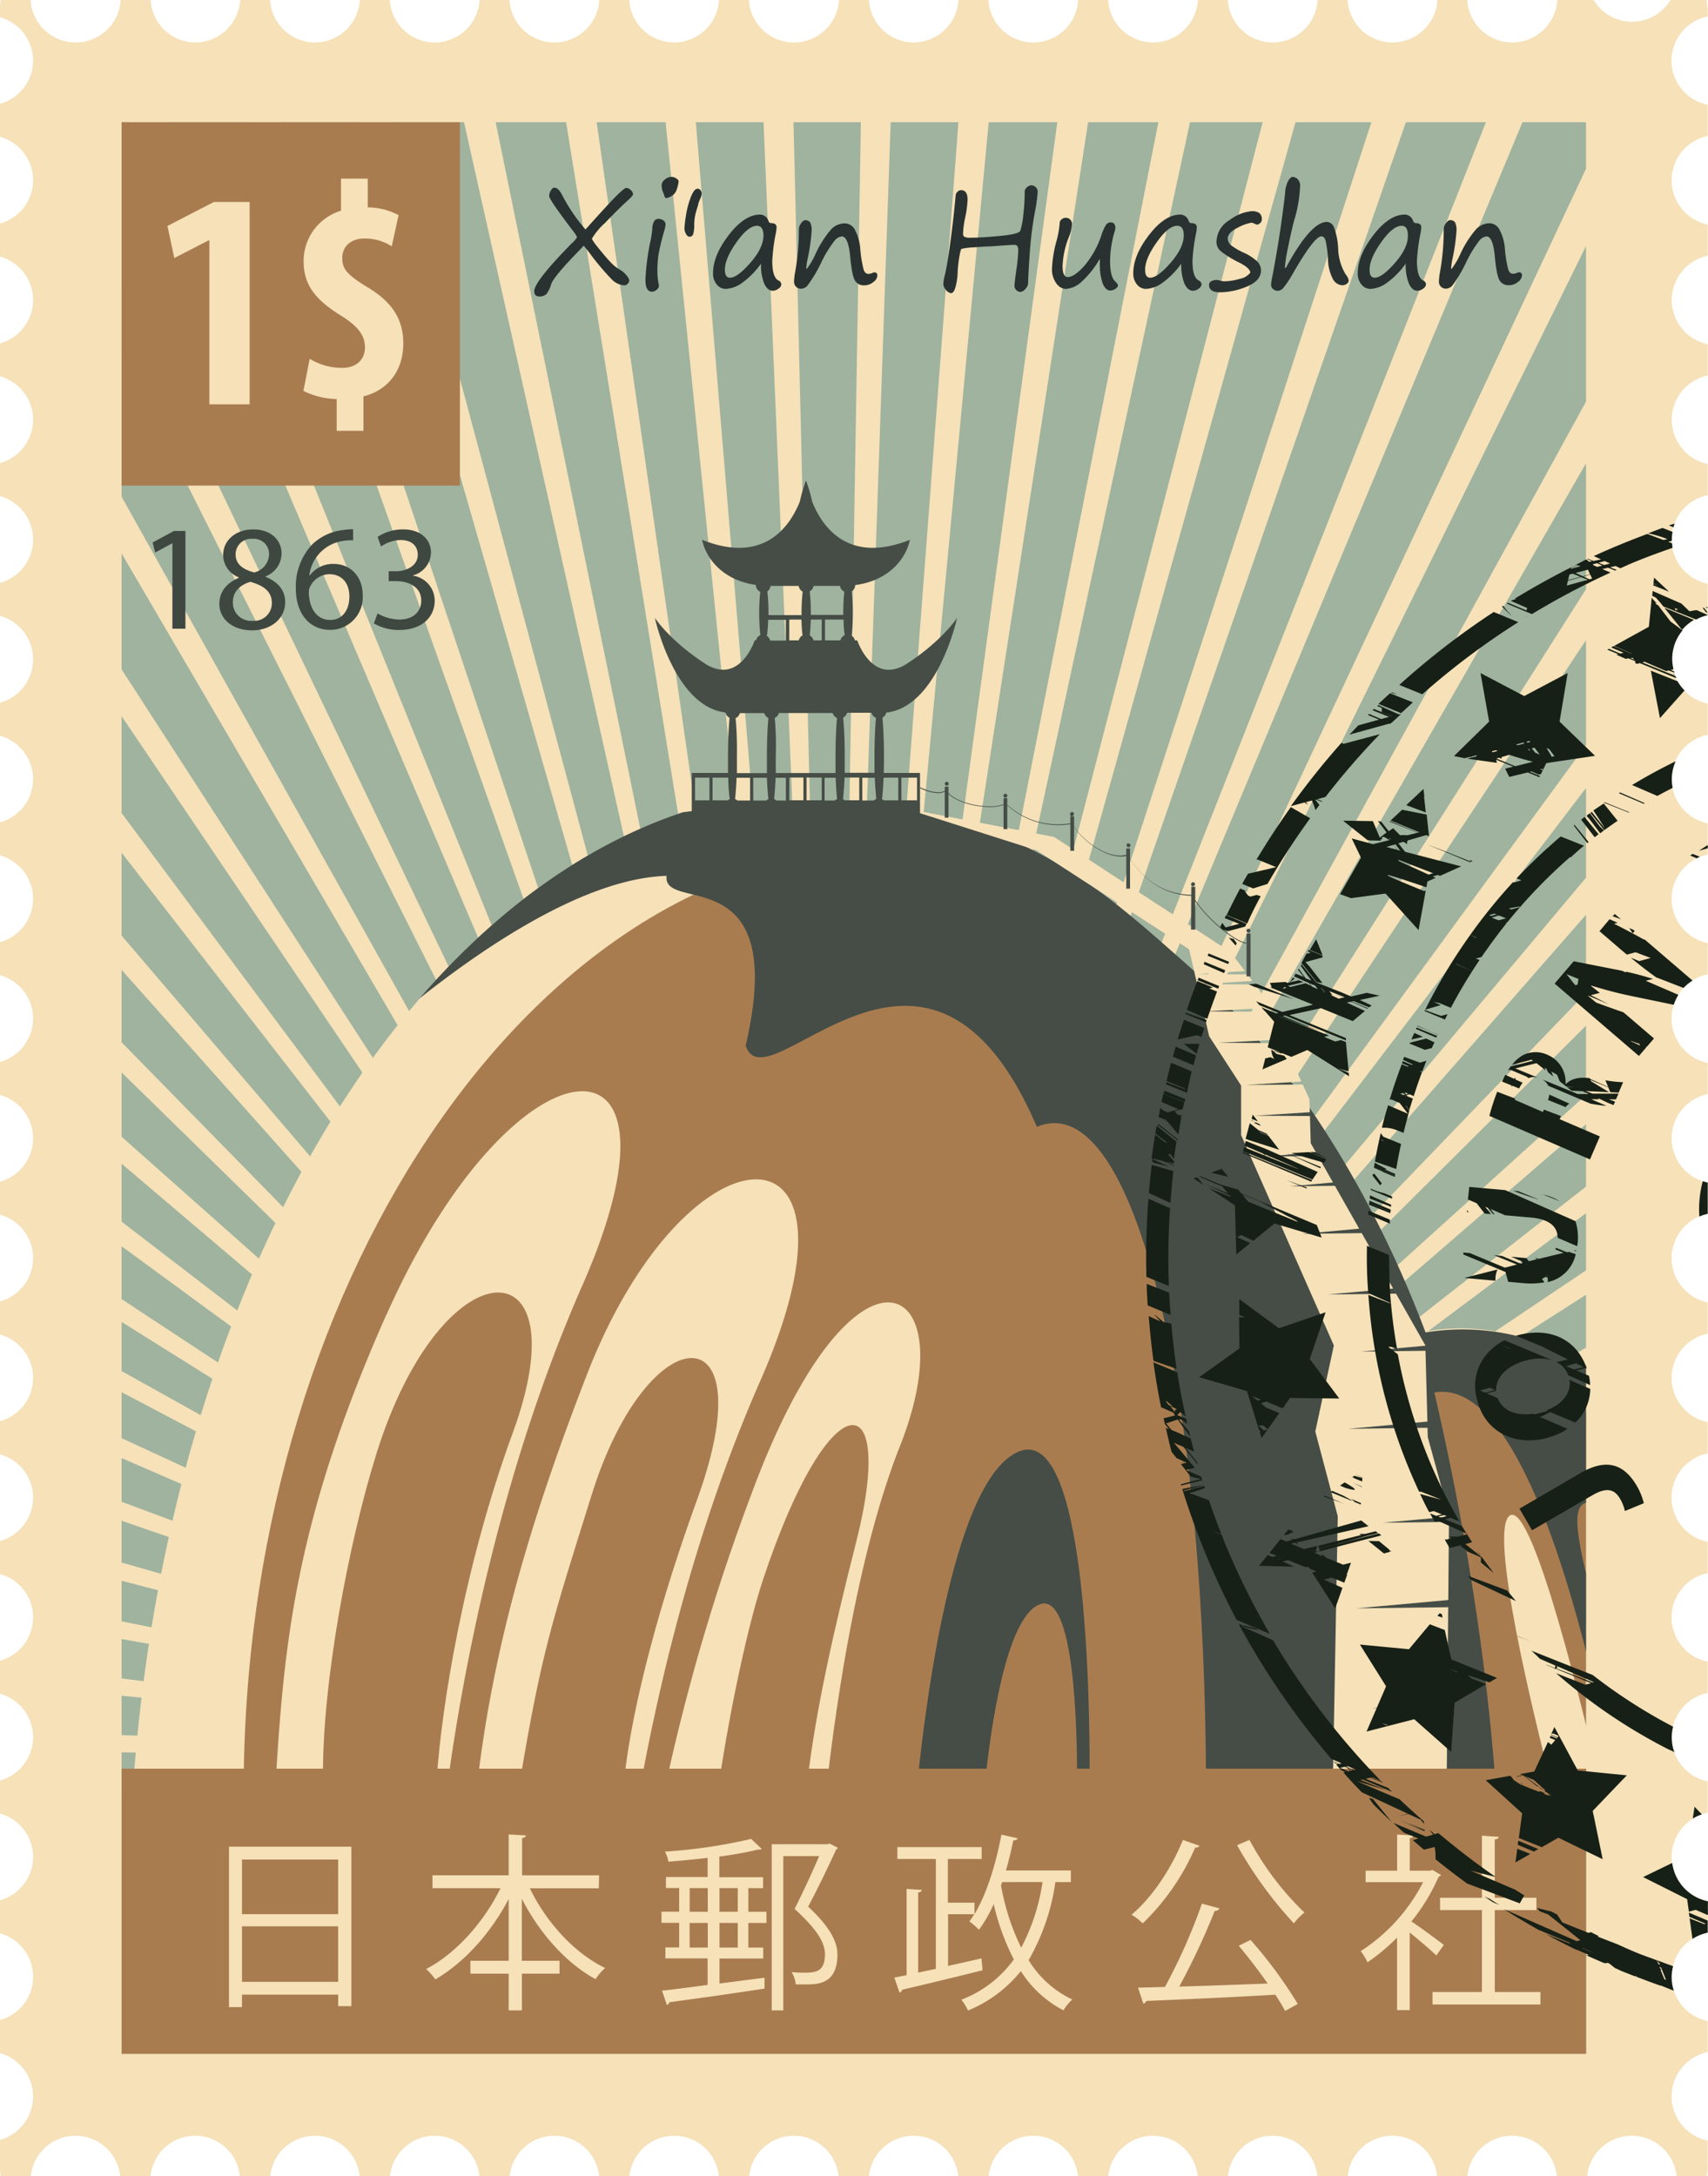<svg xmlns="http://www.w3.org/2000/svg" viewBox="-0 -0 297.23 378.58"><title>Depositphotos_103661510_04</title><g data-name="Layer 2"><g data-name="Layer 1"><path d="M.11 0h5.21a7.85 7.85 0 0 0 7.82 7.39A7.84 7.84 0 0 0 21 0h5.21A7.84 7.84 0 0 0 34 7.39 7.84 7.84 0 0 0 41.79 0H47a7.84 7.84 0 0 0 7.81 7.39A7.84 7.84 0 0 0 62.62 0h5.21a7.84 7.84 0 0 0 7.81 7.39A7.84 7.84 0 0 0 83.46 0h5.2a7.84 7.84 0 0 0 7.81 7.39A7.84 7.84 0 0 0 104.29 0h5.21a7.84 7.84 0 0 0 7.81 7.39A7.85 7.85 0 0 0 125.13 0h5.2a7.84 7.84 0 0 0 7.81 7.39A7.84 7.84 0 0 0 146 0h5.21A7.84 7.84 0 0 0 159 7.39 7.85 7.85 0 0 0 166.8 0h5.2a7.85 7.85 0 0 0 7.81 7.39A7.84 7.84 0 0 0 187.63 0h5.21a7.84 7.84 0 0 0 7.82 7.39A7.85 7.85 0 0 0 208.47 0h5.2a7.84 7.84 0 0 0 7.81 7.39A7.84 7.84 0 0 0 229.3 0h5.21a7.84 7.84 0 0 0 7.82 7.39A7.84 7.84 0 0 0 250.14 0h5.2a7.85 7.85 0 0 0 7.82 7.39A7.84 7.84 0 0 0 271 0h6.32A7.85 7.85 0 0 0 284 3.79 7.83 7.83 0 0 0 290.69 0H297a7.7 7.7 0 0 0 .17 1.32v1.56a7.82 7.82 0 0 0 0 15.34v5.43a7.87 7.87 0 0 0 0 15.41v5.43a7.87 7.87 0 0 0 0 15.4v5.43a7.87 7.87 0 0 0 0 15.4v5.43a7.86 7.86 0 0 0 0 15.4V107a7.87 7.87 0 0 0 0 15.4v5.43a7.86 7.86 0 0 0 0 15.4v5.43a7.87 7.87 0 0 0 0 15.41v5.43a7.86 7.86 0 0 0 0 15.4v5.43a7.87 7.87 0 0 0 0 15.41v5.43a7.87 7.87 0 0 0 0 15.41V232a7.87 7.87 0 0 0 0 15.41v5.43a7.86 7.86 0 0 0 0 15.4v5.43a7.86 7.86 0 0 0 0 15.4v5.43a7.87 7.87 0 0 0 0 15.41v5.43a7.87 7.87 0 0 0 0 15.41v5.43a7.87 7.87 0 0 0 0 15.41V357a7.87 7.87 0 0 0 0 15.41v5.17a8 8 0 0 0-.14 1h-5.27a7.82 7.82 0 0 0-15.56 0h-5.28a7.82 7.82 0 0 0-15.56 0h-5.27a7.82 7.82 0 0 0-15.56 0h-5.28a7.82 7.82 0 0 0-15.56 0h-5.27a7.82 7.82 0 0 0-15.56 0h-5.26a7.82 7.82 0 0 0-15.56 0h-5.27a7.82 7.82 0 0 0-15.56 0h-5.28a7.82 7.82 0 0 0-15.56 0h-5.27a7.82 7.82 0 0 0-15.56 0h-5.28a7.82 7.82 0 0 0-15.56 0h-5.27a7.82 7.82 0 0 0-15.56 0h-5.28a7.82 7.82 0 0 0-15.56 0h-5.28a7.82 7.82 0 0 0-15.56 0h-5.27a7.82 7.82 0 0 0-15.56 0H.08c0-.26 0-.54-.08-.79v-5.52a7.86 7.86 0 0 0 5.76-7.55A7.85 7.85 0 0 0 0 357.18v-5.75a7.84 7.84 0 0 0 5.76-7.54A7.84 7.84 0 0 0 0 336.33v-5.75A7.85 7.85 0 0 0 5.76 323 7.85 7.85 0 0 0 0 315.5v-5.75a7.85 7.85 0 0 0 5.76-7.54A7.84 7.84 0 0 0 0 294.66v-5.75a7.85 7.85 0 0 0 5.76-7.54A7.84 7.84 0 0 0 0 273.83v-5.75a7.85 7.85 0 0 0 5.76-7.54A7.84 7.84 0 0 0 0 253v-5.75a7.85 7.85 0 0 0 5.76-7.55A7.84 7.84 0 0 0 0 232.16v-5.75a7.85 7.85 0 0 0 5.76-7.54A7.84 7.84 0 0 0 0 211.32v-5.75A7.85 7.85 0 0 0 5.76 198 7.84 7.84 0 0 0 0 190.49v-5.75a7.85 7.85 0 0 0 5.76-7.54A7.84 7.84 0 0 0 0 169.65v-5.75a7.85 7.85 0 0 0 5.76-7.54A7.84 7.84 0 0 0 0 148.82v-5.75a7.85 7.85 0 0 0 5.76-7.54A7.84 7.84 0 0 0 0 128v-5.75a7.85 7.85 0 0 0 5.76-7.54A7.84 7.84 0 0 0 0 107.14v-5.74a7.85 7.85 0 0 0 5.76-7.54A7.84 7.84 0 0 0 0 86.31v-5.75A7.85 7.85 0 0 0 5.76 73 7.84 7.84 0 0 0 0 65.47v-5.74a7.85 7.85 0 0 0 5.76-7.55A7.84 7.84 0 0 0 0 44.64v-5.75a7.85 7.85 0 0 0 5.76-7.55A7.85 7.85 0 0 0 0 23.8v-5.74a7.84 7.84 0 0 0 5.76-7.54A7.84 7.84 0 0 0 0 3V1a8.34 8.34 0 0 0 .11-1z" fill="#f6e1b8"/><path fill="#f6e1b8" d="M21.16 21.26h254.87v336.05H21.16z"/><path d="M21.16 61.6v24.81l123.57 221zm21.92-40.34h-14l115.74 286.28zm-20.39 0h-1.53v28l123.62 258.22zm75.82 0H86.26l58.66 286.5zm-17.76 0H68.07l76.82 286.42zm-18.41 0H49.1l95.76 286.35zM21.16 168.73v12.59L144.5 307.19zm0 17.84v11.18l123.28 109.4zm0-38.23v14.42l123.4 144.47zm0-23.75v16.85l123.46 165.85zm0-28.31v20.17l123.52 190.9zm0 106.17v10.08l123.22 94.57zM258.58 21.26h-13.92L145 308.51zm-19.93 0h-13.2L145 308.43zm-18.92 0h-12.64L145 308.34zm45.22 0L145 308.59 276 29.34v-8.08zM276 69.87V42.81L144.94 308.67zM115.83 21.26h-12L145 307.84zm85.75 0h-12.22l-44.36 287zm-51.77 0h-11.72L145 308zm-16.94 0h-11.78L145 307.92zm51.12 0h-11.93L145 308.18zm-17.2 0H155l-10 286.83zM276 270.3v-7.83l-131.58 46.88zm0-35.85v-9.2l-131.43 84zm0-13.45v-9.94l-131.34 98.1zm0 26v-8.6l-131.46 70.86zm0-40.57v-10.85L144.71 309.1zm0 52.47v-8.18L144.48 309.3zm0-106.21v-15.6L144.85 308.9zm0-23.07v-18.25L144.88 308.83zm0-27.12V80.6L144.91 308.75zm0 178.77v-7.57l-131.65 35.68zm0-90.79v-12.04L144.76 309zm0-17.74v-13.6L144.81 309zM21.16 301.84L143.81 307 21.16 295zm0-40.58L144.1 307 21.16 253.66zm0 10.57L144 307 21.16 264.56zm0 10.22L144 307 21.16 275zm0-52.08v8.55l123.08 68.53zm0 12.22v8l123 56.83zM276 313.09v-7.27l-131.88 3.63zM21.16 292l122.72 15-122.72-21.86zM276 292v-7.4l-131.72 24.81zm0 10.56v-7.3l-131.79 14.17zM21.16 216.81V226l123.15 81zm0 94.79l122.58-4.6-122.58-2.15z" fill="#9fb39f"/><path fill="#a97c50" d="M21.16 21.26h58.88v63.22H21.16z"/><path d="M36.44 41.8h-.11l-6 3.09-1.19-5.58 8.07-4.17h6.23v35.2h-7z" fill="#f6e1b8"/><path d="M58.59 74.95v-5.53A13.56 13.56 0 0 1 52.8 68l1.09-5.58A10.87 10.87 0 0 0 59.51 64c2.6 0 4-1.52 4-3.57 0-2.22-1.41-3.79-4.17-5.52-4.27-2.65-6.5-5.2-6.5-9.42a9.13 9.13 0 0 1 6.5-8.83v-5.58H64v5a11.5 11.5 0 0 1 5.36 1.35l-1.19 5.42a8.67 8.67 0 0 0-4.71-1.36c-2.55 0-3.9 1.52-3.9 3.36S60.21 47.7 64 50c4.6 2.76 6.18 5.9 6.18 9.75 0 4.82-2.76 8.18-6.93 9.2v6z" fill="#f6e1b8"/><path d="M276 237.87a39.65 39.65 0 0 0-21.66-6.79 36.24 36.24 0 0 0-8.36 1c-9-24.28-21.24-45.1-35.66-61C194.88 157.24 169 139 141.11 140.3a138.17 138.17 0 0 0-22.05 1c-50.44 16.45-89.5 84.09-95.82 168.22H276z" fill="#f6e1b8"/><path d="M276 309.55v-63.78c-8.09-6.6-17.43-10.57-28.12-9.79-23.43-60.75-54.54-88.12-94.11-88.12-58.59 0-110.53 72.21-111.36 161.69H219c1.1-18.17 1.69-53.15-7.36-78.36 17 15.36 25.54 54.15 28.31 78.36z" fill="#a97c50"/><path d="M276 287.29v-13.62c-1.25-5.11-1.87-9.16-1.28-10.84a1.93 1.93 0 0 1 1.28-1.41v-23.87a40 40 0 0 0-27.92-5.75c-10.19-27-24.5-47.64-39.89-62.58-15.66-13.55-31.39-30.27-67.12-28.92a138.34 138.34 0 0 0-22.21 1c-16.78 5.57-32.34 16.78-45.86 32.4 12.13-9.62 29.22-20.91 43-21.33-.78 6.68 21.37-3.3 13.77 29.53 3.71 11.32 31.57-30.36 50.67 14.14 16.56-7.04 29.13 43.67 29.43 113.51h50.41c-.34-.18-1.24-26.64-10.67-67.3 11.81-2.1 20.9 23.51 26.39 45.04z" fill="#454d46"/><path fill="#f6e1b8" d="M238.74 297.17l13.14-1.19.14-16.38-15.96.2 15.97-1.45.12-13.59-11.55.15 11.55-1.05.01-.36-3.69-13.48-.05-1.63-13.81.18 13.79-1.26-.33-12.32-11.19.14 11.17-1.02v-.05l-5.11-9.01-11.85.15 11.35-1.03-5.47-9.65-10.43.14 9.99-.91-4.23-7.46-7.83.1 7.5-.68-2.61-4.61-9.02.11 8.64-.78-.88-1.54-.14-4.74-9.57-.05 9.55-.61-.07-2.28-1.16-2.53-9.86.06 9.62-.59-3.05-6.68-11.32-.05 11.02-.6-2.2-4.81-11.29-.05 11-.61-1.37-2.99-.84-1.1-9.2-.05 8.74-.55-.87-1.15-8.59-.05 8.15-.53-2.51-3.31-30.71-20.02-25.96-4.97 22.93 7.3 26.53 17.22 3.49 15.12 5.56 8.58v8.62l16.14 36.59-3.23 14.98 3.91 14.74-.89 48.37h19.83l.13-15.15-13.13.17z"/><path d="M207.58 155.85c-4.28-.11-8.16-2-11.32-7a4.48 4.48 0 0 1-1.18.15c-3 0-6.71-2.71-8.52-5.66a14.27 14.27 0 0 1-2.31.19 13.05 13.05 0 0 1-9.2-3.66 6.71 6.71 0 0 1-2.85.52c-2.86 0-6.39-1.06-7.57-2.75a3 3 0 0 1-1.42.33 7.55 7.55 0 0 1-3.1-.86l.07-.13a9.77 9.77 0 0 0 1 .42 6.27 6.27 0 0 0 2.07.42 2.77 2.77 0 0 0 1.41-.34h.06v.06c1.06 1.65 4.63 2.75 7.49 2.74a6.52 6.52 0 0 0 2.83-.52 12.91 12.91 0 0 0 9.14 3.64 14 14 0 0 0 2.33-.2c1.78 2.94 5.45 5.64 8.42 5.64a4.53 4.53 0 0 0 1.19-.16h.05c3.15 5.08 7 6.9 11.27 7 2.43 4.16 7.65 8.15 9.44 8.33v.15c-1.89-.22-7-4.18-9.53-8.37zm-47.47-18.78z" fill="#454d46"/><path d="M164.41 142.25h.65v-5.4h-.65zm10.23 2h.65v-5.4h-.65zm11.62 3.76h.66v-6h-.66zm9.74 6.59h.65v-7H196zm11.27 7.12h.73v-7.45h-.69zm9.66.69v7.45h.69v-7.45zM164.76 136a.34.34 0 1 0 .34.34.34.34 0 0 0-.34-.34zm10.2 2.09a.34.34 0 1 0 0 .68.34.34 0 1 0 0-.68zm11.6 3.85a.34.34 0 1 0-.34-.34.34.34 0 0 0 .34.4zm9.83 4.76a.34.34 0 1 0 .34.34.34.34 0 0 0-.35-.3zm11.23 7.46a.34.34 0 1 0-.34-.34.34.34 0 0 0 .33.39zm9.64 8.09a.34.34 0 0 0 .34-.34.34.34 0 1 0-.34.34z" fill="#454d46"/><path d="M153.83 131.62c0-2.68-.1-5.08-.27-6.76a1.32 1.32 0 0 0 .66-.89c9-1 12.33-16.47 12.33-16.47s-2.53 3.9-8.63 7.9-8.74-4-8.74-4h-.4a1.33 1.33 0 0 0-.58-.81 32.78 32.78 0 0 0 .21-3.94 34.43 34.43 0 0 0-.19-3.77 1.33 1.33 0 0 0 .6-1.1c5.57-.71 8.77-4.28 9.52-7.87-10.68 4.25-15.22-2.16-17-6.63a28.16 28.16 0 0 0-1.08-3.69 28.34 28.34 0 0 0-1.08 3.69c-1.8 4.47-6.35 10.88-17 6.63.75 3.54 3.89 7.08 9.35 7.85a1.32 1.32 0 0 0 .77 1.2 33.8 33.8 0 0 0-.18 3.68 33.09 33.09 0 0 0 .2 3.85 1.32 1.32 0 0 0-.75.9h-.23s-2.63 8-8.74 4-8.64-7.9-8.64-7.9 3.34 15.4 12.29 16.46a1.33 1.33 0 0 0 .71.92c-.16 1.68-.27 4.07-.27 6.74v2.86h-6.31v7.12h39.72v-7.12h-6.31c.03-.89.04-1.85.04-2.85zm-2.18-7.62a1.32 1.32 0 0 0 .79.89c-.16 1.68-.26 4-.26 6.69v2.86H147v-2.86c0-2.67-.1-5.06-.27-6.74a1.34 1.34 0 0 0 .68-.84zm.85 15a1.29 1.29 0 0 0-.44.26h-2v-3.95h2.17c.07 1.42.16 2.69.27 3.69zm-9 .26v-3.95h1.92c.06 1.47.15 2.75.26 3.7a1.34 1.34 0 0 0-.41.25zm-15.18 0a1.29 1.29 0 0 0-.4-.25c.11-1 .2-2.23.26-3.7h2.35v3.95zm2.76-3.95h2.38c.06 1.47.15 2.75.26 3.71a1.26 1.26 0 0 0-.37.24h-2.26zm3.63 3.71c.11-1 .2-2.24.26-3.71h1.79v3.95h-1.68a1.29 1.29 0 0 0-.33-.26zm-1.06-31.19h3.11v3.61h-2.73a1.33 1.33 0 0 0-.58-.81c.14-.82.2-1.78.23-2.84zM147 110.5a1.32 1.32 0 0 0-.75.9h-2.68v-3.61h3.24c-.01 1.02.06 1.95.19 2.71zm-4 .9h-1.43a1.32 1.32 0 0 0-.66-.85c.09-.77.16-1.71.19-2.76h1.9zm-3.33-.86a1.33 1.33 0 0 0-.67.86h-1.65v-3.61h2.12c.03 1.04.09 1.98.19 2.75zm-4.84 14.36a1.33 1.33 0 0 0 .71-.86h9.37a1.33 1.33 0 0 0 .75.88c-.16 1.68-.26 4.05-.26 6.7v2.86H135v-2.86c.08-2.62 0-5.05-.19-6.73zm2.53 10.37h2.45v3.95h-2.45zm3 0H143v3.95h-2.64zm6.34 3.73c.12-1 .21-2.24.27-3.73h2.56v3.95H147a1.33 1.33 0 0 0-.3-.22zm-5.12-37.07h4.6a1.31 1.31 0 0 0 .75 1 33.91 33.91 0 0 0-.18 3.68v.36h-5.65v-.36a33.77 33.77 0 0 0-.19-3.73 1.31 1.31 0 0 0 .67-.96zm-7.49 0H139a1.33 1.33 0 0 0 .68 1 33.7 33.7 0 0 0-.19 3.72v.36h-5.76v-.36a33.74 33.74 0 0 0-.19-3.77 1.32 1.32 0 0 0 .55-.96zm-6.08 23a1.32 1.32 0 0 0 .74-.87H133a1.33 1.33 0 0 0 .72.86c-.16 1.68-.26 4.06-.26 6.72v2.86h-5.22v-2.86c.04-2.64-.06-5.05-.24-6.73zM127 139a1.34 1.34 0 0 0-.35.23H124v-3.95h2.73c.02 1.47.11 2.72.27 3.72zm-6.05-3.72h2.51v3.95h-2.51zm38.64 3.95h-2.73v-3.95h2.73zm-3.27-3.95v3.95h-2.52a1.34 1.34 0 0 0-.31-.2c.12-1 .21-2.25.27-3.74z" fill="#454d46"/><path d="M177.26 252.53c-11 4.6-15.94 41.52-17.55 57h11.78c.86-8.27 3.49-27.93 9.35-30.39 6.18-2.58 6.62 22 6.59 30.39h2.19c.06-15.81-.76-61.86-12.36-57z" fill="#454d46"/><path d="M130.77 259.9a358.76 358.76 0 0 0-14.71 49.65H144c2-17.16 5.88-41 12.62-58 11.71-29.55-8.08-39.81-25.85 8.35zm-28.54-21c-12 30.81-16.69 51.27-19.09 70.65h28.53c3.51-18.91 9.78-44.67 20.66-69.38 20.73-47.09-12.71-45.82-30.1-1.27zm-35-10.18C51.37 264.45 49.44 286.08 48 309.55h30c2.47-17.88 8.78-52.84 23.34-85.92 20.76-47.1-12.01-44.55-34.08 5.09z" fill="#f6e1b8"/><path d="M132.82 274.69c-3.33 10-6.6 27.68-7.58 34.86h15.31c1.43-12.05 4.5-25.79 8.41-41.15 7.13-27.97-4.52-28.62-16.14 6.29zM103 259.94c-6.78 21.64-8.8 27.55-12.46 49.61h18.08c1.44-13.28 6.41-31.37 12.71-48.72 12.01-33.07-8.54-32.17-18.33-.89zm-37.46-7.15c-4.86 15.47-9.55 40.28-9.33 56.76H76c.81-12.56 4.74-37.11 13.25-60.33 12.1-33.07-12.25-33.05-23.71 3.57z" fill="#a97c50"/><path d="M262.81 263.61c-4 2.16 4.45 36.21 6.94 45.94h8.51c-2.13-9.24-11.37-48.16-15.45-45.94z" fill="#f6e1b8"/><path fill="#a97c50" d="M21.16 307.69h254.87v49.62H21.16z"/><path d="M39.85 321.26h21.3V349h-2.3v-2H42.11v2.17h-2.26zm19 2.24H42.11v9.5h16.74zm-16.74 21.27h16.74v-9.65H42.11z" fill="#f6e1b8"/><path d="M104.21 328.51h-12c2.82 5.86 7.75 11.29 13.1 13.86a9.53 9.53 0 0 0-1.67 1.94c-5.15-2.8-9.81-8.07-12.83-14v10.8h6.56v2.24h-6.55v6.39h-2.3v-6.39h-6.66v-2.24h6.66v-10.76c-3.12 6-7.81 11.13-12.77 14a11.92 11.92 0 0 0-1.58-1.81c5.15-2.67 10.08-8.2 12.93-14.06H75.26v-2.24h13.26v-7.11l3 .17c0 .23-.2.39-.66.46v6.49h13.39z" fill="#f6e1b8"/><path d="M130.23 328.47v4.12h3.15v1.94h-3.15v4.28h2.59v1.91h-7.61v4.35c2.56-.33 5.22-.69 7.84-1v1.88c-6 .92-12.54 1.84-16.57 2.37a.52.52 0 0 1-.43.46l-.85-2.47c2.13-.23 4.89-.59 7.94-1v-4.61h-7.35v-1.91h2.4v-4.28h-3.08v-1.94h3.08v-4.12h-2.3v-1.91h7.25v-3.33c-2.26.26-4.63.49-6.83.66a5.79 5.79 0 0 0-.59-1.75 91.56 91.56 0 0 0 15-2.21l1.84 1.75a.58.58 0 0 1-.36.1.81.81 0 0 1-.26 0 64.22 64.22 0 0 1-6.76 1.22v3.59h7.61v1.91zm-10.21 0v4.12h3.15v-4.12zm0 10.34h3.15v-4.28H120zm8.37-10.34h-3.18v4.12h3.18zm0 10.34v-4.28h-3.18v4.28zm16-18.08l1.41.72a.7.7 0 0 1-.3.33c-1.28 2.8-3 6.39-4.86 9.91 3.58 3.36 5.09 5.93 5.09 8.33 0 5.2-3.45 5.2-5.55 5.2h-1.71a4.75 4.75 0 0 0-.72-2.14c.69.07 1.41.1 2 .1 2 0 3.81 0 3.81-3.19 0-2.21-1.64-4.58-5.28-7.9 1.64-3.29 3.12-6.49 4.27-9.19h-6.24v26.84h-2.01v-28.91h9.7z" fill="#f6e1b8"/><path d="M186.35 327.42h-2.69A37.61 37.61 0 0 1 179 341a17.78 17.78 0 0 0 7.61 6.85 7.84 7.84 0 0 0-1.54 1.88 19.18 19.18 0 0 1-7.42-6.82 22.93 22.93 0 0 1-9.19 6.85 11.06 11.06 0 0 0-1.15-1.88 20.1 20.1 0 0 0 9.12-7 41.14 41.14 0 0 1-3.51-9.65 22.19 22.19 0 0 1-2.56 4.48 14.34 14.34 0 0 0-1.67-1.45 12 12 0 0 0 .85-1.25h-4.56v9c1.9-.43 3.87-.86 5.81-1.32l.2 2.07c-5.12 1.28-10.6 2.6-14 3.39a.6.6 0 0 1-.46.49l-.89-2.6 2.13-.43v-15l2.63.17c0 .23-.2.39-.62.46v13.93l3.08-.66V323.4h-6.7v-2.07h14.67v2.07h-5.88v7.6h4.63v2c2.1-3.46 3.71-8.63 4.69-13.83l2.82.63c-.1.23-.3.36-.75.36-.36 1.75-.79 3.52-1.28 5.24h11.29zm-11.95 0l-.2.59a41.11 41.11 0 0 0 3.51 10.83 35.4 35.4 0 0 0 3.71-11.43z" fill="#f6e1b8"/><path d="M208.73 321.1c-.1.23-.36.33-.75.33a40.75 40.75 0 0 1-9.12 13.17 10.94 10.94 0 0 0-1.94-1.51c3.51-2.93 6.89-7.94 8.93-13zm3.48 10.9a.8.8 0 0 1-.82.43 124.64 124.64 0 0 1-6.17 13.17c4.63-.13 10.11-.33 15.39-.53-1.58-2.24-3.41-4.64-5.05-6.58l2.07-1a77.86 77.86 0 0 1 8.21 11.13l-2.2 1.22c-.43-.82-1-1.78-1.71-2.83-8.24.49-17 .86-22.45 1.09a.63.63 0 0 1-.52.46l-.92-2.77 4.69-.13a99.84 99.84 0 0 0 6.43-14.49zm5.22-11.92a50.93 50.93 0 0 0 9.57 12.64 11 11 0 0 0-1.84 1.88 70.68 70.68 0 0 1-9.88-13.6z" fill="#f6e1b8"/><path d="M250.74 326.17c0 .13-.23.26-.39.33a33.92 33.92 0 0 1-4.73 7.77c1.58 1.05 4.79 3.42 5.64 4.08l-1.31 1.84c-.92-.92-3-2.67-4.63-4v13.5h-2.2v-12.62a33.77 33.77 0 0 1-5.15 4.31 8.75 8.75 0 0 0-1.18-1.94 31.24 31.24 0 0 0 10.86-12h-10v-2h5.48v-6.29l2.86.17c0 .23-.23.4-.66.46v5.66h3.54l.39-.13zm9.39 20.38h7.94v2.17h-18.78v-2.17h8.6v-14.26h-7.29v-2.14h7.29v-10.8l2.92.2c0 .23-.23.39-.69.46v10.14h7.25v2.14h-7.25z" fill="#f6e1b8"/><path d="M30 94.53h-.05L27 96.12l-.44-1.75 3.71-2h2v17H30z" fill="#3f4741"/><path d="M41.52 100.42a4.2 4.2 0 0 1-2.69-3.81c0-2.69 2.27-4.51 5.24-4.51 3.29 0 4.93 2.06 4.93 4.17a4.31 4.31 0 0 1-2.79 4v.08c2.11.83 3.42 2.32 3.42 4.38 0 2.95-2.53 4.93-5.77 4.93-3.55 0-5.69-2.11-5.69-4.59 0-2.14 1.28-3.65 3.37-4.54zm5.79 4.51c0-2.06-1.43-3.05-3.73-3.71-2 .57-3.05 1.88-3.05 3.5a3.14 3.14 0 0 0 3.39 3.28 3.08 3.08 0 0 0 3.39-3.06zM41 96.46c0 1.7 1.28 2.61 3.24 3.13a3.34 3.34 0 0 0 2.58-3.08 2.64 2.64 0 0 0-2.87-2.77A2.7 2.7 0 0 0 41 96.46z" fill="#3f4741"/><path d="M61.45 94a8.29 8.29 0 0 0-1.72.1 6.89 6.89 0 0 0-5.9 6h.08a5.05 5.05 0 0 1 4.1-2c3 0 5.11 2.17 5.11 5.48a5.67 5.67 0 0 1-5.64 6c-3.63 0-6-2.82-6-7.23a10.66 10.66 0 0 1 2.87-7.65 9.24 9.24 0 0 1 5.43-2.5 11.07 11.07 0 0 1 1.67-.13zm-3.94 13.85c2 0 3.29-1.64 3.29-4.07s-1.38-3.89-3.5-3.89A3.78 3.78 0 0 0 54 102a2 2 0 0 0-.26 1c.05 2.79 1.33 4.85 3.73 4.85z" fill="#3f4741"/><path d="M65.71 106.71a7.67 7.67 0 0 0 3.76 1.07c2.95 0 3.86-1.88 3.84-3.29 0-2.37-2.17-3.39-4.38-3.39h-1.29v-1.72h1.28c1.67 0 3.78-.86 3.78-2.87 0-1.36-.86-2.56-3-2.56a6.23 6.23 0 0 0-3.39 1.12l-.6-1.67a8.06 8.06 0 0 1 4.44-1.3c3.34 0 4.85 2 4.85 4a4.21 4.21 0 0 1-3.13 4v.05a4.42 4.42 0 0 1 3.78 4.36c0 2.71-2.11 5.09-6.18 5.09a8.62 8.62 0 0 1-4.41-1.15z" fill="#3f4741"/><path d="M101.89 39.92q4.09-4.57 5.43-5.9t1.68-1.33a1.17 1.17 0 0 1 .75.37 1 1 0 0 1 .41.74q0 .27-1.13 1.27-1.44 1.31-3.74 3.71a12.07 12.07 0 0 0-2.29 2.74 2.87 2.87 0 0 0 .32.56q.32.5 1.54 1.95a24.35 24.35 0 0 0 1.8 2 7.7 7.7 0 0 0 1.4 1 3.69 3.69 0 0 1 1 .93 2 2 0 0 1 .45.78.92.92 0 0 1-.26.6.81.81 0 0 1-.64.3 3.38 3.38 0 0 1-2.2-1.09 43.77 43.77 0 0 1-3.82-4.55l-1-1.26-.84.88q-4.39 4.51-4.83 5.8a5 5 0 0 1-.83 1.73 1.64 1.64 0 0 1-1.25.42q-.87 0-.87-.91 0-1.69 6.52-8.32a4.83 4.83 0 0 0 .93-1.06 5.21 5.21 0 0 0-.78-1.2q-4.07-5.38-4.07-5.95a1.92 1.92 0 0 1 .29-1q.29-.48.59-.48.75 0 1.42 1.37a30.5 30.5 0 0 0 4.02 5.9z" fill="#293230"/><path d="M114.41 47.52a9.38 9.38 0 0 0 .24 2 1.69 1.69 0 0 1 0 .35q0 .21-.38.54a1.23 1.23 0 0 1-.82.33q-1.13 0-1.13-2.08a40.93 40.93 0 0 1 .89-6.8 16.46 16.46 0 0 0 .3-2 2.72 2.72 0 0 1 .27-1.26.83.83 0 0 1 .76-.52 1.42 1.42 0 0 1 .94.29.82.82 0 0 1 .34.64 3.57 3.57 0 0 1-.16.92 43.55 43.55 0 0 0-1.08 4.42 20.71 20.71 0 0 0-.17 3.17zm1.53-13.06q-.24 0-.37-.53a3.61 3.61 0 0 0-.13-.36 3.55 3.55 0 0 1-.31-1.32 1.33 1.33 0 0 1 .55-1 1.82 1.82 0 0 1 1.23-.48 1.46 1.46 0 0 1 .76.26q.42.26.42.51a5.22 5.22 0 0 1-.29 1.31 2 2 0 0 1-.91 1.24 2.34 2.34 0 0 1-.95.37z" fill="#293230"/><path d="M120 41.18q-.37 0-.63-.5a2.07 2.07 0 0 1-.26-.93 18.35 18.35 0 0 1 .27-2.29 15.23 15.23 0 0 1 .84-3.17q.57-1.45 1.15-1.46a.64.64 0 0 1 .54.26 1 1 0 0 1 .2.62 2.56 2.56 0 0 1-.27.9 6.31 6.31 0 0 0-.3.77q0 .15-.33 1.18a8.63 8.63 0 0 0-.4 2.5 5.94 5.94 0 0 1-.16 1.6.65.65 0 0 1-.65.52z" fill="#293230"/><path d="M132.44 45.86a14.29 14.29 0 0 1-3.23 3.3 5.29 5.29 0 0 1-2.92 1.1 2 2 0 0 1-1.55-.76 2.89 2.89 0 0 1-.65-2q0-3.07 2.74-6.62t5.44-3.55a1.56 1.56 0 0 1 1.46 1.12.51.51 0 0 0 .48.37q.93 0 .93.72a5.83 5.83 0 0 1-.12 1 31.64 31.64 0 0 0-.63 4.86q0 2.83 1.07 3.39a.81.81 0 0 1 .51.69 1 1 0 0 1-.5.73 1.64 1.64 0 0 1-1 .37q-.9 0-1.48-1.24a8.53 8.53 0 0 1-.55-3.48zm-.71-6.58q-1.54 0-3.58 2.89t-2 4.8q0 1.34.89 1.34 1.28 0 3.55-2.6t2.27-4.77q-.03-1.66-1.13-1.66z" fill="#293230"/><path d="M146.53 41.12a1.94 1.94 0 0 0-1.32.79 21 21 0 0 0-2.21 3.57 23.59 23.59 0 0 1-2.5 4.23 1.58 1.58 0 0 1-.94.51 1.2 1.2 0 0 1-1.37-1.33 9.61 9.61 0 0 1 .19-1.59 41.63 41.63 0 0 0 .64-7.45 1.78 1.78 0 0 1 .38-1q.38-.54.72-.54a1 1 0 0 1 .86.37 3 3 0 0 1 .26 1.51 33.5 33.5 0 0 1-.7 4.86 11.41 11.41 0 0 0-.23 1.54c0 .12 0 .19.09.19A13.46 13.46 0 0 0 142 44a18.25 18.25 0 0 1 2.55-4 3.27 3.27 0 0 1 2.45-1.14 2 2 0 0 1 1.71 1 8.41 8.41 0 0 1 1 3.49 20.94 20.94 0 0 0 .59 3.59q.26.71.83.71a2.25 2.25 0 0 0 .91-.26.35.35 0 0 1 .14 0q.5 0 .5.58a1.55 1.55 0 0 1-.69 1.09 2.48 2.48 0 0 1-1.65.58 1.75 1.75 0 0 1-1.53-.79q-.54-.79-.86-4.21t-1.42-3.52z" fill="#293230"/><path d="M179.46 32.24a1.1 1.1 0 0 1 .78.32 1.07 1.07 0 0 1 .34.81 26.88 26.88 0 0 1-.51 3.64 64.16 64.16 0 0 0-.89 7.32q-.26 3.89-.26 4.87a1.58 1.58 0 0 1-.48 1.06 1.3 1.3 0 0 1-.84.53 1.06 1.06 0 0 1-.72-.31 1 1 0 0 1-.34-.78q0-.42.36-3a25.49 25.49 0 0 0 .3-3.12 1.32 1.32 0 0 0-.16-.77.65.65 0 0 0-.55-.21q-.58 0-2.28.13t-2.29.15q-.48 0-2.43.15a11.6 11.6 0 0 0-2.15.26q-.2.11-.42 1.54t-.26 2.38a11.21 11.21 0 0 1-.37 2.68Q166 51 165.48 51a1.33 1.33 0 0 1-.83-.53 1.58 1.58 0 0 1-.49-1.07 7.85 7.85 0 0 1 .28-1.6q.38-1.55.93-5.55t.94-8.31a1 1 0 0 1 .31-.57.87.87 0 0 1 .62-.29q1.14 0 1.14 1.65a18.48 18.48 0 0 1-.42 3.12 16.91 16.91 0 0 0-.37 2.81.6.6 0 0 0 .23.53 2.3 2.3 0 0 0 1.11.16q1.91 0 5.14-.31t3.48-.89a12.35 12.35 0 0 0 .51-2.63 33.78 33.78 0 0 0 .26-4.28 1 1 0 0 1 .36-.61 1.11 1.11 0 0 1 .78-.39z" fill="#293230"/><path d="M191.4 45a16.18 16.18 0 0 1-3.05 3.89 4.56 4.56 0 0 1-2.9 1.38 2.19 2.19 0 0 1-1.57-.9 4.09 4.09 0 0 1-.8-2.77 20.7 20.7 0 0 1 .73-4.51 17.18 17.18 0 0 0 .62-3.5 1.11 1.11 0 0 1 1.06-.7 1 1 0 0 1 .78.34 1.1 1.1 0 0 1 .29.72 7.2 7.2 0 0 1-.57 2.33 15 15 0 0 0-1.08 5q0 1.92.89 1.92 1.13 0 2.88-1.93a16.12 16.12 0 0 0 3-5.38 8 8 0 0 1 .8-1.79 1 1 0 0 1 .83-.41q.79 0 .79 1.05a5.24 5.24 0 0 1-.22.85 18.38 18.38 0 0 0-.7 4.84q0 2.73.9 3.54.47.43.47.7t-.47.6a1.76 1.76 0 0 1-.86.27q-.82 0-1.32-1.22a9.87 9.87 0 0 1-.5-3.59v-.39q-.01-.11 0-.34z" fill="#293230"/><path d="M205.57 45.86a14.29 14.29 0 0 1-3.23 3.3 5.29 5.29 0 0 1-2.92 1.1 2 2 0 0 1-1.55-.76 2.89 2.89 0 0 1-.65-2q0-3.07 2.74-6.62t5.44-3.55a1.56 1.56 0 0 1 1.46 1.12.51.51 0 0 0 .48.37q.93 0 .93.72a5.83 5.83 0 0 1-.12 1 31.64 31.64 0 0 0-.63 4.86q0 2.83 1.07 3.39a.81.81 0 0 1 .51.69 1 1 0 0 1-.5.73 1.64 1.64 0 0 1-1 .37q-.9 0-1.48-1.24a8.53 8.53 0 0 1-.55-3.48zm-.71-6.58q-1.54 0-3.58 2.89t-2 4.8q0 1.34.89 1.34 1.28 0 3.55-2.6t2.28-4.76q0-1.67-1.14-1.67z" fill="#293230"/><path d="M217.58 47.44q0-.76-1.86-1.73a17.58 17.58 0 0 1-3.2-1.95 2.14 2.14 0 0 1-.83-1.63 4.51 4.51 0 0 1 2.31-3.86 7.54 7.54 0 0 1 3.79-1.53 2.26 2.26 0 0 1 1.37.33 1.35 1.35 0 0 1 .42 1.13.78.78 0 0 1-.31.62.89.89 0 0 1-.48.26 1.56 1.56 0 0 1-.5-.18 1.66 1.66 0 0 0-.49-.16 7.41 7.41 0 0 0-2.36.85q-1.78.85-1.78 1.93a1.54 1.54 0 0 0 .63 1.19 11.25 11.25 0 0 0 2.26 1.3 8.66 8.66 0 0 1 2.1 1.35 2.22 2.22 0 0 1 .79 1.69q0 1.79-2.46 2.8a12.33 12.33 0 0 1-4.69 1q-1.89 0-1.89-1.29a.69.69 0 0 1 .43-.65 1.91 1.91 0 0 1 .86-.21 3.57 3.57 0 0 1 .66.12 3.42 3.42 0 0 0 .63.12 9.92 9.92 0 0 0 2.77-.43 3 3 0 0 0 1.83-1.07z" fill="#293230"/><path d="M223.76 46.61q4.33-8 7.14-8a1.38 1.38 0 0 1 1.21.85 12.1 12.1 0 0 1 .76 3.79 9.22 9.22 0 0 0 1.32 4.51 2.19 2.19 0 0 1 .52 1.05.71.71 0 0 1-.35.56 1.24 1.24 0 0 1-.75.26 2 2 0 0 1-1.61-1 7.81 7.81 0 0 1-.9-3.59 19.75 19.75 0 0 0-.42-3.18q-.22-.75-.73-.75-1.22 0-4.93 6.42A17.94 17.94 0 0 1 223.4 50a1.41 1.41 0 0 1-1 .59 1.27 1.27 0 0 1-.86-.3 1 1 0 0 1-.35-.75 8 8 0 0 1 .19-1.26q1.43-7.42 2.26-14.68a5.13 5.13 0 0 1 .6-2.26q.41-.56.69-.56a1.26 1.26 0 0 1 .91.41 1.54 1.54 0 0 1 .41 1.13 23.46 23.46 0 0 1-1 5.9q-.51 1.86-1.08 4.72a26.87 26.87 0 0 0-.57 3.54q0 .14.13.14z" fill="#293230"/><path d="M244.63 45.86a14.29 14.29 0 0 1-3.23 3.3 5.29 5.29 0 0 1-2.92 1.1 2 2 0 0 1-1.55-.76 2.89 2.89 0 0 1-.65-2q0-3.07 2.74-6.62t5.44-3.55a1.56 1.56 0 0 1 1.46 1.12.51.51 0 0 0 .48.37q.93 0 .93.72a5.82 5.82 0 0 1-.12 1 31.64 31.64 0 0 0-.63 4.86q0 2.83 1.07 3.39a.81.81 0 0 1 .51.69 1 1 0 0 1-.5.73 1.64 1.64 0 0 1-1 .37q-.9 0-1.48-1.24a8.53 8.53 0 0 1-.55-3.48zm-.71-6.58q-1.54 0-3.58 2.89t-2 4.8q0 1.34.89 1.34 1.28 0 3.55-2.6t2.22-4.76q0-1.67-1.08-1.67z" fill="#293230"/><path d="M258.72 41.12a1.94 1.94 0 0 0-1.32.79 21 21 0 0 0-2.18 3.56 23.59 23.59 0 0 1-2.5 4.23 1.58 1.58 0 0 1-.94.51 1.2 1.2 0 0 1-1.37-1.33 9.6 9.6 0 0 1 .19-1.59 41.64 41.64 0 0 0 .64-7.45 1.78 1.78 0 0 1 .38-1q.38-.54.72-.54a1 1 0 0 1 .86.37 3 3 0 0 1 .26 1.51 33.49 33.49 0 0 1-.7 4.86 11.42 11.42 0 0 0-.23 1.54c0 .12 0 .19.09.19a13.46 13.46 0 0 0 1.6-2.77 18.25 18.25 0 0 1 2.55-4 3.27 3.27 0 0 1 2.41-1.16 2 2 0 0 1 1.71 1 8.41 8.41 0 0 1 1 3.49 20.94 20.94 0 0 0 .59 3.59q.26.71.83.71a2.25 2.25 0 0 0 .91-.26.35.35 0 0 1 .14 0q.5 0 .5.58a1.55 1.55 0 0 1-.69 1.09 2.48 2.48 0 0 1-1.65.58 1.75 1.75 0 0 1-1.53-.79q-.54-.79-.86-4.21t-1.41-3.5z" fill="#293230"/><path d="M294 333.47l2.82 1.19-.27.07-2.52-1 .5 3.58a7.77 7.77 0 0 1 2.65-1.09v-2.1l-3.28-1.39zm0-227.13l-1.4-1.34-5-2.19-.08.83.66.35.76.86.53.66 5.7 2.27a7.8 7.8 0 0 1 2.06-.77l-2-.88zm-2.41-.18l-.14-.41.56.3zm4.56 209.47l-1.26-1.31-.31 2.05a7.85 7.85 0 0 1 1.62-.74zm-26.82-168.14q-2.8 2.54-5.41 5.32l.85.35-1.32.37-.16-.06a93.67 93.67 0 0 0-7.44 9.18l1.17.5h-.17l-1-.5a96.81 96.81 0 0 0-7.83 13l2.72-.8-1.26-.54 1 .19 2 .83a90.72 90.72 0 0 1 5-8.33l-.67-.25 1-.25c1.39-2 2.84-4 4.37-5.9l-.16-.07.27-.06a91.63 91.63 0 0 1 11-11.42zm-16 20.21h.12l2.74 1.24zm7.27-8.51l-.2.2.12-.24zm-1.42 0l.89-.25.35.15-1 .26zm1.61.91l-1-.38-.15-.12 1.24-.32 1.21.48zm2.21-1.89l-.44-.18 1.84-.32.16.07zm28.34 146.59l-.31-.1.32.15a.33.33 0 0 1 .03-.02zm-52.51-100.3l1.35 1.7.28-.33-1.27-1.66-.33.1a2 2 0 0 0 .01.22zm.17-.5h.07l-.06-.08zm1 64.12l-1.87-.05 2.7 2.18 1.09-.29-.17-.39zm-10.46 1.31l10.33-2.66-5.45 1.35 4.18-1.12h.09l1.11-.3-.4-.31-1.82.46h-1l.2.16h.22l-7.56 1.9c.01.09.06.3.09.49zm11-73.23a5.66 5.66 0 0 1 2.3.33l1.41.55c.31-1.3.67-2.59 1-3.89l-.65-.84h.06l.6.79c0-.15.08-.29.12-.43l-.07-.09h.09c.15-.51.32-1 .47-1.51l-1.4-.56h.15c.16.14.27.21.31.19l-.17-.23.56-.14.7.32c.44-1.39.92-2.77 1.43-4.15l-.36-.14.23-.05.18.08c.24-.64.48-1.27.73-1.89l-1.14.32-2.73-1-.2.52 1.73.83-.2.05-1.61-.66-.08.4 1.16.48-.23.07-1-.4c-.77 2.05-1.48 4.11-2.1 6.17l.27-.07 1.48.64 1.45 1.88-3.46-1.49c-.41 1.28-.77 2.59-1.08 3.89zm4-6.15l.52.23-.37.1-.23-.31zm-.33.46l-.56-.23.55-.14.3.29zm3.79-14.8zm38.4-5.09l1.25-.32c-1.48-.47-3-.89-4.56-1.23l-.24.06-.57-.24-.42-.09-8-1.57-3.32 3.88 14.67 12.59 1.33-1.55-.12-.12.18.06 1.23-1.43-4.42-3.79-.9-.76q-1.48-.5-4.74-1.69l-1.44-1.19h.11l3.55 1.5-3.16-1.6 1.57-.4-1.5-1.19v-.09a72.1 72.1 0 0 0 7.37 1.9l7 1.45a7.74 7.74 0 0 1 .81-1.73zm-2.55 10.48l1.44.51.11.27-1.64-.76zm-9.3-9.82l-.43.11-1.52-1.93 2.1.85c-.07.31-.12.69-.16.98zm-32.41 98.58l-.25-.2.1.24zm22.16 39.86l-.72-.91zm-8.73-35.55h-.08l.5.68 7.81 3.68c-.52-.61-1-1.22-1.54-1.84q-3.56-1.34-6.7-2.51zm-3.29-4.87l1.82-.46 1.34 1.11c.76.32 1.52.63 2.27 1v.87l2.23 1.84c-.66-.89-1.33-1.78-2-2.69l-2.94-2.36 1.19-.3c-.59-.93-1.2-1.85-1.76-2.8l-3-1.2 1-.26 1.55.63a91.66 91.66 0 0 1-5.25-10.6 92.76 92.76 0 0 1-5.48-18.47l-1.66-1.3h.54l1 .4a92.13 92.13 0 0 1-1.23-10h-.06.06c-.1-1.5-.11-3-.14-4.52l-.51-.21.52.17c0-.61-.06-1.21-.06-1.82l-3.83-1.6c-.06 2.75 0 5.48.23 8.21l3.71 1.68.2.16-3.36-1.3-.53-.23a96.29 96.29 0 0 0 8.83 34.26h.34l3.54 1.39-3.71-1c.5 1.07 1 2.12 1.58 3.16l.8-.18 1.41.57-1 .26-1.05-.42c.16.31.33.62.5.93l.25.11h-.16l.24.43.62-.15 5.1 2.28-1.95.48-.08-.06h-1.12l.36.3-.92.23-.38-.16.31.13h-.2c.24.54.56 1.02.83 1.5zm-2-5.47l1-.27.48.2-1 .26zm-.14 17.29l.9.29-.14-.61-.37-.15zm15.15 48.63c-.53-.33-1.07-.64-1.59-1l-7.81-3.33 4.41 1.12c-3.5-2.39-6.83-5-10-7.64l-.66.19c-.29-.26-.58-.52-.9-.76l.66.84-1.22.34-5.72-2.39q.93.87 1.88 1.72l2.52 1-1 .28c.64.56 1.28 1.11 1.93 1.66l1.87-.46a9.38 9.38 0 0 1 .15 2.13c1.8 1.45 3.62 2.86 5.5 4.22l9.17 3.45c.19-.37.47-.86.76-1.37zm22.42-227.91l2.74 1.09-2.61-2.44-.1 1 .81.37-.81-.31zM263.72 324l2.59-1.48-2.27-.9zm10.84-16l-4.06-7.56-.53 1.19.28-.07 1 .43-.2.24-1.14-.46v.09l1.1.45-.11.12-1.06-.44-.15.33.55.22.41.18-.66.77h-.07l-.54-.44-2.38 5.13-2.48.45.4.17-.92.2a1 1 0 0 0 0 .1l1.06-.26 2.32 1.84.61.26-.08.09a15.89 15.89 0 0 1 2.07 1.42l-.79-.34.41.32-.95-.38.27-.06-.87-.37-.3.07-2.68-1.06-.35-.45h-.08l.34.44-.21-.08-1.29-.82-.63-.8-4.3.78 6.34 5.76-.58 4.29 4 1.6 2.88-1.65 7.71 3.74-1.61-7.83-.14-.05h.12l-.1-.52 5.93-6.19zm-6.67 2.13zm.88 1.42l-3.41-2.55 1.55.65 2 1.79zm.62.45h.07l.45.4zm-24.69 5l3.19 1.46v-.07h.17zm23 4.68l-3.49-1.46-.1.71 2.82 1.18zm-19.77-3.08v-.09l-4.55-1.9zm-13.54-44.74l.71-2-1.37.34-2.9-1.19-.85-.7.18.43-1.47-.61.92-.24h-.64c0-.09.05-.19.08-.28l-1.06.28h-.09l1.16-.3.18-.67-2.29.57-2.3-.94.75-.17.45.36-.16-.37h-.2c3.86-.86 8.05-1.81 12.66-2.86l-1.27-1-11.45 3.23h-.82l.11.09h.37l-1.25.35-1-.42-1.93 2.39 1.28.51-.8.2-.78-.34-1.52 1.87 6.13.16-2-.9.9-.24 3 1.19h.6l.2.3 1.19.48-.76.19 4 6.23 1.27-3.57-3.25-1.44 1.38-.34 2.19.88.5-1.4h-.06l-.11-.09zm-12-2.56h-.09l.85-.22h.1zm8.2 1l.22.09zm15.52 26.79l6.42 5.68.6-8.55 5.48-3.24-2.54-1-.69-.57 3.81 1.27 1.32-.78-7.95-3.21-1.14-5.12-2.6-1-3.63 4.34-8.53-.81 4.55 7.26-3.4 7.87zm7.39-8.33l.14.11v.08l-1.56-.64zm-11.93 9.37h-.31l-.78-.35zm-21-146.35a130.86 130.86 0 0 1 7.43-11.43l-3.37-1.94c-2.11 2.95-4.08 6-6 9.17l.22-.05 3.23 1.33-4.9 1.14c-.34.6-.71 1.17-1 1.77l1.89.79zm17.65 159l.79 1.12q1.55 1.55 3.17 3.06l-3.25-4zm13.23-135.42l.47-.92-1.15.28-2.8-1-.08.16zm39.69 164.68l-1.24-.44-.56-.22-1-.36.5.63.06.15-.29-.12-.27-.65c-1.4-.53-2.81-1-4.2-1.61-.9-.37-1.77-.78-2.65-1.17l-3.49-1.36.24-.07c-.47-.22-.92-.46-1.39-.69l-.42.13-4.56-1.83-.89-1.36-1-.53-2.5-.61.46.57 1.49.56 5.6 4.47-.64.17c-4.57-2-8.76-3.85-12.67-5.57q2.93 1.86 6 3.59l5.54 2.3-.18.05-4.08-1.62q2.61 1.44 5.32 2.76h.13l2 .86-.35.1c1 .46 2 .88 3 1.32h.12l.15.06.38-.09.29.12 1 .79c.53.23 1 .48 1.58.7s1.22.48 1.83.72l.35-.08h.09l-.33.09q2.16.85 4.33 1.62h.16l1.21.49.2.08.5.2.32.1a7.24 7.24 0 0 1-.14-4.14zm-13.78-2.3l-2.09-.83h.12l2 .84zm12.3 4.61l-.69-1.67h.17l-.31-.38-.05-.13.29.12.84 2.12zm-62.3-204.49h.22l-.38-.3 1.11-.3c.25.61.45 1.16.62 1.68l.68-.9-.73-.93h.15l1 .38.07-.1-.88-.35 1.44-.39a130.47 130.47 0 0 1 9.46-10.93l-6.29 1.68-.4-.16a135.25 135.25 0 0 0-8.79 11l2.38-.64zm15.86 176.17l1.86-.46 2.16 1 .61.77-.1-.52c-1.41-1.24-2.82-2.49-4.17-3.79l-7.54-3.2c1.52.45 3.18 1 5.09 1.58l-4.37-1.76.37-.08 5.11 2.15c-.23-.22-.45-.46-.68-.68l-3.91-1.59.84-.2 2.2.91-.18-.18-1.85-.77h.22l1.46.64a130.41 130.41 0 0 1-18.8-24.5l-5.54-2.47.27.06-.22-.28-.48-.12A134.13 134.13 0 0 0 231.7 306l1.77.77-.43.09-.94-.39.14.17.63.26-.35.08c.3.35.62.68.93 1l.66.28-.33.08c1 1.17 2.12 2.33 3.21 3.47l8 3.71zm-23.89-31.22l1.46.61zm15 22.46l.12.17-.29-.12zm.3.88l-1.41-.59.77-.2.57.23.34.48zm.38-.1l-.32-.4.72.3zm.58-.14l-1-.42-.18-.23h.15l1.38.6zm6.35-182l.15-.16H242h.18c.53-.53 1.09-1 1.64-1.54l-.3.08-.48-.18-3.2-1.46-.18.17.8.33v.73l1.85.72h-.11l-3.12-1.27-.22.23 2.88 1.16-1.4.37-2.1-.89-.18.19 1.93.8-3.61 1c-.52.54-1 1.06-1.55 1.61l6.81-1.88zM209 256.86l-2.62-1.13 1.54-.39-3.63-4.34 1.67.72 2.49 3.08c0-.14-.08-.29-.12-.43l-2-2.48 1.29.56h.16c-.2-.73-.39-1.46-.57-2.2l-2.19-1-1.17-.5-.94-1.17h.12l.15-.05 3.19 1.35.76 1.05-.21-.9-1.73-2.03c.1-.23.61.05 1.43.72-.07-.31-.16-.62-.22-.93l-1.44-.57-.07-.08.33-.31.4.5-.39-.51.16-.18.93.76c-.56-2.54-1.06-5.09-1.46-7.67l-4.14-1.73c.36 2.62.81 5.23 1.33 7.82l2.15.93.27.4-.29-.34.31.43-2 .5c.07.33.16.66.23 1l.74.91-.58-.25c.32 1.39.62 2.79 1 4.17l.85 1.08 1.37.62-.48.18.57-.14.32.15-1 .24 1.71 2.19 1.82.42-1.45.34-2.11.58.06.2 3.69-.91c-.07-.23-.15-.44-.23-.66zm-4.23-11.71l.07.06h-.09l-.09-.12zm-1.91-1.4h.15l1.16 1-.83-.34zm1.6 1.52v.37l-.8-1 .93.39.14.17zm.49 1.68l1.36 1.91-3.09-1.33zm75.31-147.34l-1.42-.61 1-.23 1.24.49.27-.12-1.16-.45.95-.22.84.39c.63-.27 1.24-.57 1.87-.83 2.37-1 4.78-1.88 7.2-2.72 0-.26-.05-.53-.08-.8l-.68-.26.65-.16v-.22a8 8 0 0 1 .12-1.34l-1.74-.69c-.84.3-1.67.63-2.5.95a19.2 19.2 0 0 1 3.35 1l-.67.16-2.84-1.06c-3.14 1.18-6.26 2.44-9.3 3.85l1.26.58-1.31.27-1-.39-.12.06.87.37-.5.1-.51-.4c-.69.33-1.36.71-2.05 1.05l.4-.1.29.11-1.25.29c-3.35 1.69-6.63 3.5-9.84 5.47l.21.08-.63.17-.24.14 2.84 1.24-.14.42-3.21-1.34-.22.14 4.37 1.84a132.14 132.14 0 0 1 13.68-7.23zm-1-2l.92.42-1 .26-1-.39zm-1.35.37l.94.4-.91.24-.53-.23-.26-.21zm-.85 2.67l-.47.13-1.08-.49 1.22-.34zm-.73-1.54l.18.37-1.29.35 1.28-.34.2.41-1.28.34-.64-.29.4-.11-.4.11-.61-.28zm-2.92-.36l1.34-.35.3.11-1.7.45zm-.29 1.2l.56-.15.67.27-.94.26.95-.26.68.28-2.16.57zm-.26 1.08l2.28-.63 1.15.47-3.63 1c.07-.32.13-.6.2-.87zm-37.75 55.22l6-.8 5.75 6.35 1.25-6.86-.3.07c-9.59-3.87-7.46-3.33.41-.65l.18-1 1.44-.65-.53-.24.91-.25.38.15 3.67-1.65-9.74-2.53-1.18-1.48.87-.27a3 3 0 0 1 .61.42c0-.22.07-.42.11-.63l3-.88.66.26-.64-.27.24-.07.48.2-.41-3.76-4.27-.84-2 1.87 5 2.05-.25.06-4.84-2-.1.09 4.88 1.93-1.8.44a5.75 5.75 0 0 0-1.25 0c-.41-.42-.81-.81-1.19-1.22-.26.16-.52.34-.78.51l-1.3-1.65-.57-.12 1.5 2c-.39.27-.79.58-1.19.89-.4-1-.81-1.91-1.2-2.87l-5.1-.08v.07l4.21 3.35 2.29.06-.09-.22h.33c-.24-.56.27-.6 1 0h.07l.11.14-2.8.69-3.7-1 1.61 3.35-3.64 6.34zm14.34-4.32l-.85.22-5.16-2.35-.1-.23zm-6.6-5.05l.82 1.1-.44-.11-.71-.88zm-1.17-.95h.48l-.38.09zm.81 1.05l.65.85-1.87-.49zm3.39-24.79l-4-1.58-2 1.85 3.94 1.6c.74-.65 1.4-1.28 2.07-1.89zm2 16.52l-.16-1.46-3 2.82 3.4 1.27-.28-2.56-.19-.08h.12zm7-6.8l.93-.25.28.12-.76.2 5.17.73c-.06-.18-.08-.37-.15-.55l3 1.21-1.42.36.71 1.43 3.23-.78 2 .82.13-.2-1.81-.74.29-.07 1.28.56.39-.08.33-.67-.46-.18.33-.08.16.2.58-1.18 8.48-1.27-6.17-5.95 1.41-8.45-7.56 4-7.61-4 1.5 8.44-6.11 6zm14.73-1.58l.89 1.21-.45.12c-.28-.47-.59-1-.94-1.54zm-2.58-.27l.93 1.22-.79-.33-.61-.76zm-1.14.31l.2-.06.26.3-.36-.15zm0 0h-.07zm.28-1.48l.14.19-.51.13-.15-.19zm-1.06.28l.16.18-1.12.29-.32-.13zM261.3 132v-.29l1.34-.4c1.56.52 3 .93 4.13 1.21l-3.08.78-3.28-1.34.48-.14zm-1-1.48l.34.12-.91.23-.11-.18zm-3.3.86l-.07.21-.76.19-.27-.12zm6.07-24.17l-.57-.72 2.71 1.14-2.77-1.16-.87-1.09-.19.13.85.87-1.33-.56 1.38.58zm-58 90.16c.16-1 .32-2 .5-3l-.21-.08.24-.05v-.27l-.28.07-.48-.19-.44-.55 1.42-.35c.08-.39.19-.79.27-1.18l-3.67-1.45c-.1.46-.19.91-.29 1.37l3 1.31-1.94.5-.69-.26-.6-.48c0 .25-.11.49-.16.74l.24.28-.27-.11c0 .22-.06.42-.1.64l1.27.52.22.25-1.51-.61 1.6.67zm60.71-90.06h.06c-1-.47-1.07-.48-.05-.04zm21.65-3.3l-.08.82.16.11-.16-.07-.41 4.17-6.06 3.34 3.12 1.32h-.08l-3.13-1.3-.42.23 2.16.92-.55.15-2-.83-.27.15 1.91.79-.34.09 1.65.72.45-.09 1.19.49v.33l.32.14.47-.13 6.37 2.63c-.06-.14-.13-.27-.19-.41l-5.75-2.34.42-.11 3.74 1.62.43-.11 1 .38c0-.08 0-.15-.06-.23l-.58-.23.49-.13a7.65 7.65 0 0 1 1.57-6.76l-2.11-1.57-2.15-2.82-.26-.11-.25-.29.3.12zm-3.68 10.49l.34-.07c.12.12.23.24.35.35zm1.62-.12l.94.41zm-73.58 58.12l-1.33-.54.63-.17-2.74-1.12c-.64 1.67-1.25 3.33-1.81 5l3.55 1.57q.81-2.38 1.7-4.74zm1.95-10.5l-.11-.15.25.1 2.8-.75.25-.5-.43-.18-3.12-1.32-.26.52 2.52 1-2.35.62-.6-.79-.35.72.38.44zm-6.35 24.4l-3.59-1.52c-.28 1.05-.53 2.11-.79 3.17l3 1.24.38.3-3.4-1.34c0 .13-.06.25-.1.38l3.67 1.48c.26-1.26.51-2.5.83-3.74zm21.65-23l-1.1 1.86 2.22.92zm-5.31 7.43L221 171c.11.24.21.48.3.72l-.24.06 7.44 3-5.35 1.27-4.56-1.86.6.69 3.3 1.33-.38.09-2.62-1.07.56.63 1.55.56-1.51-.56 1.65 1.88-1.13 4.45 2.16.88-1.2-.29.06.08 1.52.45-.1-.13 1.67.68 2.79-1.2 7.26 4.57-.06-.58-1.83-.75 1.81.47-.47-5.09-.87-.34-1 .24-1.92-.8.85-.23c-3.29-1.29-6.18-2.4-8.56-3.29h.06l6.87 2.51-6.42-2.61.4-.09 10.59 4.33v-.41l-9.83-4 5.51-1.2 5.51 2.25 2.12-1.77-3.16-1.45.74-.16 2.87 1.23.11-.09-2.87-1.17.34-.07 2.71 1.09.41-.34-2-.93h-.1l3.51-.76-2.23-.5-2.73.64-1.58-.68-4.46-1.75-2.59-3.17-.15.26c.54.76 1.16 1.62 1.86 2.57l-1-.39-1.21-1.69-.12.21 1 1.22-1.41-.55-.28.46 1.9.87.66.26.44.53-1-.46-2.62.65-.46-.19 2.69-.64-.74-.34-2.06.47zm10.27 2.66l-.31.08-1.73-.71 1.67.72-.66.16-1.47-.68.38.08-.57-.73zm-4-1.58l.61.76-.13-.06-.61-.75zm-2.07-.82l.94.37.45.62-1-.44zm-4.71.93l.35-.31.35.14zm3.26-4.48l2.67 3.33 1 .16-2.21-2.83-.75-.83 3-.82-.13-.34-1.44-.6h-.08l-.42-.2-.38-.15-.18.29h.1l.46.19-.77.18zm-1.51 2.54l-.39.66h-.24l.26.06c.26-.22.49-.39.72-.57zm69.6-21.53l-.44.28 1.14.49c.18-.09.35-.19.54-.27zm-77.28 22.68l1 .45c2.09.63 4.58 1.43 6.94 2.17l-6.59-2.71zm1.86 24.3l-.64-.27-.28.08 1.18.54zm-1.75 2.82c1.79.58 3.53 1.13 5.2 1.66l-1.86-2.41-1.56-.62v-.06l1.53.63-.15-.19-1-.5.93.45-.09-.11-1.39-.58-1.52-1.22-.72 2.71zm-2.73-35l-.83-.21 1.2 1.35.18-.41zM234 257.89l-.8.55.9.4c2.34.69 2.11.29-.1-.95zM217.69 195l.38.18-.38-.19zm-4.49-26.21l-3.57-1.47-.16.42 3.55 1.55c.06-.13.11-.29.18-.45zm-3.77 37.34l-1-1.23-.21-.06-.51.18zm-.74-1.45l3 1.31 1 .39 1 1.22-4-1.62 4.31 2 .21.26-3.86-1.55 4.56 3 .23 8.56 2.43-2-2.28-1a8.18 8.18 0 0 1 .73-.4l2.09 1 3.68-3 8.21 2.45-.85-2.19L216 207.6l-.56-.69h-.12l-2.92-.83-3.46-1.45zm10.56 4.34c1.42.79 3 1.59 4.61 2.41l-.66-.28c2 .93 2.84 1.4 2.52 1.38l-8.53-3.49-1-1.26zM206 181.59l2.25 1.74c.16-.58.3-1.15.47-1.72zm6.59 21.75l-1.84.66 3 .73zm-4.42-19.72l-3.58-1.55c-.17.59-.32 1.18-.48 1.76l3.6 1.5c.11-.58.29-1.14.43-1.71zm9.59 11.27v.07l.68.22zm-3.87-27.56l-3.57-1.46-.17.39 3.58 1.45zm23.19 89.8l-1.42-.39-.42.29h.1l.09-.08.15.18 1.47.6zm0-.12l-1.15-.46h-.05l1.19.5zm-20.83-56.44l11.93 5 .18-.26-12.06-4.91zm20.58 61.17v-.25l-1.71-.73.67.56zm.17-3.14l-1.56-.61 1.55.69zm-9.56-52l-3.54-1.29 3.43 1.44zm-7.26-22.47l-.48 1.91 4.22-1.81-.43-.57-1.34-.32-.91-.75a3.33 3.33 0 0 0 .5 1.62l-.67-.29zm56.28-37.63l-2.45-3-.14.11c.68.9 1.47 1.92 2.36 3.06zm-45.65 55.18l-3-1.25-3.08.17c2 .61 3.89 1.17 5.69 1.67zm-14.31-2.1l-.18.68 12.08 4.95.9-1.33-9-4-3.51-1.39-.22.82 3.23 1.38.34.3h.14l-.28-.22c3.84 1.64 6.05 2.6 6 2.62zm7.48 1.07l5.77 2.58.13-.2-5.88-2.38zm5.61-.08l.2-.24h-.09zM218 193.91l-.19.73 1.09.44zm-13.81 9.82l-3.76-1.09q-.29 2.45-.5 4.9l3.75 1.73c.13-1.86.32-3.7.5-5.54zm-1.93-1.8l2 .88v-.12l-1.46-.62 1.49.36v-.42l-1-1.18.32-.09.69.86c.13-1 .28-2 .44-3l-3.46-2.77c-.08.46-.15.91-.23 1.36l2.07 1.59-.46-.11-1.64-1.3c-.23 1.4-.44 2.79-.62 4.19h.17zm1.5-2.74zm-.29 25.69l-3.91-1.53c0 1.25.08 2.51.16 3.75l4 1.65c-.11-1.3-.2-2.58-.26-3.87zm6.53-47.42l-3.64-1.29-.07.22 3.58 1.46zM203.54 203l-3-1.37c0 .17 0 .34-.06.5l.64.25c.75.15 1.65.4 2.42.62zm5.53-22.58c.16-.52.34-1 .5-1.54l-.54-.27-3-1.2c-.37 1.14-.75 2.28-1.09 3.42l3.4-.75zm4.24 88.42c-.26-.62-.48-1.25-.72-1.87l-1.92-.84 1.87.72q-1.15-2.9-2.16-5.86l-3.31-1.23c1.08-.35 2-.66 2.6-.89 0-.12-.08-.24-.12-.36l-3.47.89-.17-.06 3.6-1c-.86.13-2.14.37-3.77.7a134.57 134.57 0 0 0 9.46 22.78l5.77 2.41a131.12 131.12 0 0 1-7.66-15.42zm45 61.1l1.52 1 1.1.45c-.66-.4-1.31-.78-1.67-1.05zm-52.12-138.35h-.08.08c0-.13.06-.25.09-.38l-2.49-1-1.17-.47c0 .19-.08.38-.12.57l3.67 1.43zM216.4 283l2.46.58-.21-.26-2.46-.6zm-12.52-45l.33-.07.55.19c-.39-2.6-.69-5.22-.92-7.85l-1.4-.3-1.44-1.23h-.1c.37.39.7.75 1 1.13l-2-.91q.31 3.91.83 7.78l3.51 1.21zm8.28-66.46l-3.58-1.46-.17.45L212 172zm-8.54 38.58h-.14l-3.63-1.58a132.6 132.6 0 0 0-.35 13.59l3.91 1.59a129.91 129.91 0 0 1 .21-13.59zm21.11 56.5h.3l-.12-.29-.71-.26-.76.94a1.82 1.82 0 0 0 1.29-.38zm-1-6.16zm16.21 6.3l-10.35 2.69a1.91 1.91 0 0 0 .1.44c3.72-1 7.27-1.9 10.7-2.78zm-17.29-9.07zm-17.66-59.45l-3.46-2.75v.26q1.47 1.11 3.47 2.68zm14.1 50.5l.3.37-.16.06.32 1 3.08-4.35-2.26-.92-.94-.78.93-.29 2.85 1.17 1.28-1.81 8.57.11-5.13-6.87 2.75-8.13-8.12 2.77-6.9-5.07v2.77l.68.27.28.13h-1l.07 5.42-7 5L217 242zm.76-.76l.78.65-.66.26-1-.92zm-.4-4.49l-.62.16-1-.81zm22.73-123.08l-.09.09a4.65 4.65 0 0 0 1 .29zm22.08-12.16l-4.32-1.78a133.75 133.75 0 0 0-16.43 12.69l4 1.62a130 130 0 0 1 16.69-12.53zm-44.82 47.68l-.75-.24-1.09.29-.38-.16-.62-.77.21-.06-1-.42c-.81 1.51-1.58 3.05-2.34 4.6l3.57 1.49c.7-1.6 1.5-3.18 2.34-4.73zm71.06 148.46l.86.39a7.42 7.42 0 0 1-.2-4.39 92.63 92.63 0 0 1-14-9q-5.23-2.05-10.64-4.22c.48.47 1 .94 1.46 1.41l2.7 1.18c0 .14-.07.28-.1.42l-1.54-.6.09.08 1.44.59v.14l.18-.08 6.14 2.51-1 .26-5.1-2a95.15 95.15 0 0 0 19.79 13.37zm-13.35-11.7l-6.38-2.47.28-.12c-.06-.1-.13-.2-.2-.29l6.51 2.82zm14.28-201.6l-1 .31.78.33c.09-.21.13-.43.21-.64zm-.41 233l-5.08 2.46 7.66 3.84.3 2.18 1.18-.32 2.13.92v-2.41a7.86 7.86 0 0 1-6.21-6.68zm-60.08-122.6l-2.26-1.08h-.72l3 1.08zM246.4 179l3.55 1.52.13-.3-3.57-1.47zm.22-.5l2.38.93-2.34-1zm-1 2.33l2-.45-1.49-.68c-.2.41-.37.79-.54 1.17zm-.32.72l2.66 1.08 1.21-.3c.15-.35.31-.69.46-1l-1.44-.65-1.9.48-.91.24zM273.11 192l-3.49-1.58a4.8 4.8 0 0 1-.23.94l3.06 1.24a2.31 2.31 0 0 1 .66-.6zm-22.91-12l-.32-.13-2.09-.83 2.41 1zm12.94 8.86l1.22.5a5 5 0 0 1 .62-1l-1.25-.56a1.35 1.35 0 0 1 0-.34l-.24.22-1.53-.7c-.19.36-.38.77-.57 1.18l1.63.66c0 .09.07.18.12.3zm-23.87 13.22l3.7 1.28q.37-2.17.85-4.35l-3.1-1.26-.44-.62q-.57 2.46-1.01 4.94zm1.61-3.58l-.38-.09-.19-.16zm-2.52 10l3.72 1.45v-.37l-3.69-1.63c.02.16 0 .34-.02.53zm2.32-4.66h-.12l2.18.91v-.25l-3.62-1.5v.17zm-2.14 3.16l3.71 1.54v-.39l-1.37-.57a10.92 10.92 0 0 1-2.36-.81c.04.07.03.14.02.23zm.58-4l3.67 1.49v-.27l-1.76-.76.28-.07c-.59-.33-1.32-.72-2.1-1.12-.01.24-.05.48-.09.73zm3.74 1.06l-.17-.07.17.07zm11.78 14.17l7.35 3.06q.24.84.46 1.7l2.58.23a13.61 13.61 0 0 0 3.75-.14h.36-.37l-.42-.57.1-.09.53-.29.36.15v.76a6.33 6.33 0 0 0 4.87-4.86l-1.21-.4-.3.08-1.93-.79c0 .09-.07.19-.12.28 1.81.83 1.9.88 0 0l1.46.6-4.33 1.05-.41-.14h-.26l.43.18-1.38.35h-.13l-.39-.52-2.69-.24 1.8.77.25.33-.4.1-3.23-1.34-.76-.07 3.65 1.5-3.69-1.51-.59-.05 4 1.63-2.1.54-6.09-2.53-1.13-.1zm14.58 3.66h.06a.49.49 0 0 1 0 .08l-.16-.06zm-6.65-2.7l1.76.71zm14.1-31.62c-1.73-.22-3.15 0-4.15 1h-.08a5.13 5.13 0 0 0-3-5 4.91 4.91 0 0 0-4.42 0 6.28 6.28 0 0 0-1.89 1.67l3.42-.89.22.18-3.9 1c-.14.2-.28.44-.42.67l.38-.1 2.85 1.21.33.26a2.3 2.3 0 0 1 1.61-.09l-3.91-1.61 3.67-.91 1.62 1.27c-.07-.16-.14-.31-.2-.48l.33.19.26.6.92.73-.35-.86 1 .55c.15.38.32.78.48 1.17l1.19.94 1.3.07h.06-1.27l.78.61 1.93.09 1 .48h-1.87l-6.21-2.55a2.49 2.49 0 0 1 1.09 1.12l7.38 3.12c1.13.19 2 .32 2.73.38l-.33-.16-2.32-1h1.32l-.06-.16 1.69.8.95.38.26-.61-1.09-.38h1.24l.45-1h-4.5l-1.25-.46 4.09.2-3.13-1.9-.09-.22 3.1 1.29.35.84 1.45.07.78-1.81a21.94 21.94 0 0 1-3.09-.34l.49 1.17-3.14-1.4zm-2.7 1.57h-.08l1 .05zm-1.08 50.1l3.83 1.72a9.85 9.85 0 0 0-.2-1.62l-2.21-.92 1.63-.42.2.1c-1.65-4.89-6.11-7.32-11.91-5.84l-.4.12 4.41 1.81c1.37.7 2.92 1.47 4.62 2.31l-2 .47a3.92 3.92 0 0 1 2.03 2.26zm1.36-2.07l1.34.66-1.65.43-1.41-.59zm-13.65-16.32l-5.77 1.47 5.41.48a4.18 4.18 0 0 1 .36-1.95zm-22.32-11.58l3.73 1.53v-.37l-3.71-1.56c.01.13-.01.26-.02.4zm37.37-62.14l-4.06-1.61c-.76.64-1.51 1.29-2.25 2l4 1.64c.76-.72 1.52-1.38 2.31-2.03zm-16.46 47l17.5 7.57 1.72-4-7-3 .23-.54-.8-.31-.16-.11v.06l-2-.77-.18.42-4.9-2.12.06-.22-3.11-1.18a34.87 34.87 0 0 0-1.36 4.19zm19-49l-2.44-3-.6.46 2.36 3.06zm-22.74 63.54l1.52.65 1.39 1.8 1.1.1-1-1.28.48.21.93 1.1h.2l-.69-.93 2.56 1.1 4.45.39c3.17.28 4.65 1.52 4.68 3.53l3.39 1.46c0-.19.07-.36.09-.55a9.52 9.52 0 0 0-.38-3.81l-12.22-5.4-6.26-.56zm-.19 2.18h.35l-.33-.27zm19 6.86v-.18h-.34zm-6-10l3.15 1.25a9.54 9.54 0 0 0-3.09-1.19zm-.68.89l-3.38-1.37-.89-.08c1.69.64 3.19 1.14 4.33 1.51zm9.54 51.52c2.6-1.51 3.9-.95 4.82.64a7.21 7.21 0 0 1 .83 2.11l3.29-1.36a11.36 11.36 0 0 0-1.21-3c-2.14-3.66-5.13-5-9.88-2.2l-10.55 6.15 2.19 3.76zm2-120.49l4.31 1.73.1-.06-4.3-1.75zm13.6-30.06a7.88 7.88 0 0 1 2.06-1.73l-5.15-2.11zm4.11-3.91l.32.15v-.22zm-5.47 11.7v-.15h-.19zm.53 1.12h-.06l-4.55-1.81 1.59 8.26 4.28-4.82a7.9 7.9 0 0 1-1.21-1.57zm4.42-12.71l.56.73.28.07v-.06l-.64-.79zm-58.12 103.8l3.75 1.49v-.28l-3.73-1.52c.05.16.04.26.03.37zM255.81 150l.43-.19-.48-.26.24.36c-2.48-1-5-2-7.62-3zm-20.6 111c-.46-.26-.93-.51-1.38-.78l-2-.86-.31.21 3.67 1.51zm41.46-119.53l-.58.45.52.6 1.86 2.44.66-.51-.72-.68zm11.75-3c.87-.5 1.77-.94 2.66-1.41a8 8 0 0 1-.15-1.51 7.77 7.77 0 0 1 .67-3.11 94.354 94.354 0 0 0-7.58 4.13zm-9.33 1.31l2.41 3-2.41-3zm-1.81 1.22c.82 1.22 1.5 2.28 2 3.12l-2.28-2.88-.23.18 2.41 3c.77-.56 1.55-1.1 2.32-1.63l-2.41-3c-.63.4-1.23.8-1.81 1.21zm-8.13 109.16a11.8 11.8 0 0 0 3.63-1.58l-4.84-2.11.43-.09c.44-.24.9-.49 1.39-.73l4.39 1.84a8.24 8.24 0 0 0 2.59-5.87l-3-1.28-.61-.32c.34 2.32-1.26 4.29-4 5.32l.26.11-2.33.6-.26-.11c-2.92.42-5.33-.49-6.16-2.7l-1.94-.85 1.66-.42c-.12-2.52 2.17-4.52 5.2-5.29a8.65 8.65 0 0 1 4.52-.07l-8.27-3.45a10.27 10.27 0 0 0-2.08 1.41l1.16.52-1.17-.51a8.52 8.52 0 0 0-2.65 9c1.36 5.51 6.46 8.03 12.08 6.6zm-6.34-15.53h-.18l-1.31-.68zm-5.26 7.27l1.71-.48.94.4-1.78.46zm-27.18 18.44c2 .69 3.45 1.23 4 1.47l-2.6-1.1-1.23-.51zm33.73 24.33l2.38.93-2.45-1zm-26-73.38l3.77 1.58v-.69l-3.77-1.57c.03.24.02.47 0 .7zm18.71 58.55l.86.72-.13-.19zm23.79-110.46l1.21.46-1.14-.53zm15.11 52.26a7.71 7.71 0 0 1 1.47-.47v-5.43a7.78 7.78 0 0 1-.86-.26 19.16 19.16 0 0 0-.6 6.15zm-14-73.65l4.33 1.84.18-.11-4.29-1.86zm15.48 9.58V147l-1.53 1zm-2.67 23l-8.23-7.06-.42-.17c-1.51-.85-3.18-1.73-5-2.64l.64-.16-1.41-.63-1.75 2.09 4.26 3.66.51.41 1.51-.41 2.63 1-2 .54-1.46-.59c1.51 1.27 3 2.41 4.46 3.46h.07l4.64 1.8a7.64 7.64 0 0 1 1.55-1.27zM281 159l-.28.32 1.4.64zm2.51 2.46c.21.29.42.58.6.89l.37-.37-.3-.26z" fill="#172016"/></g></g></svg>